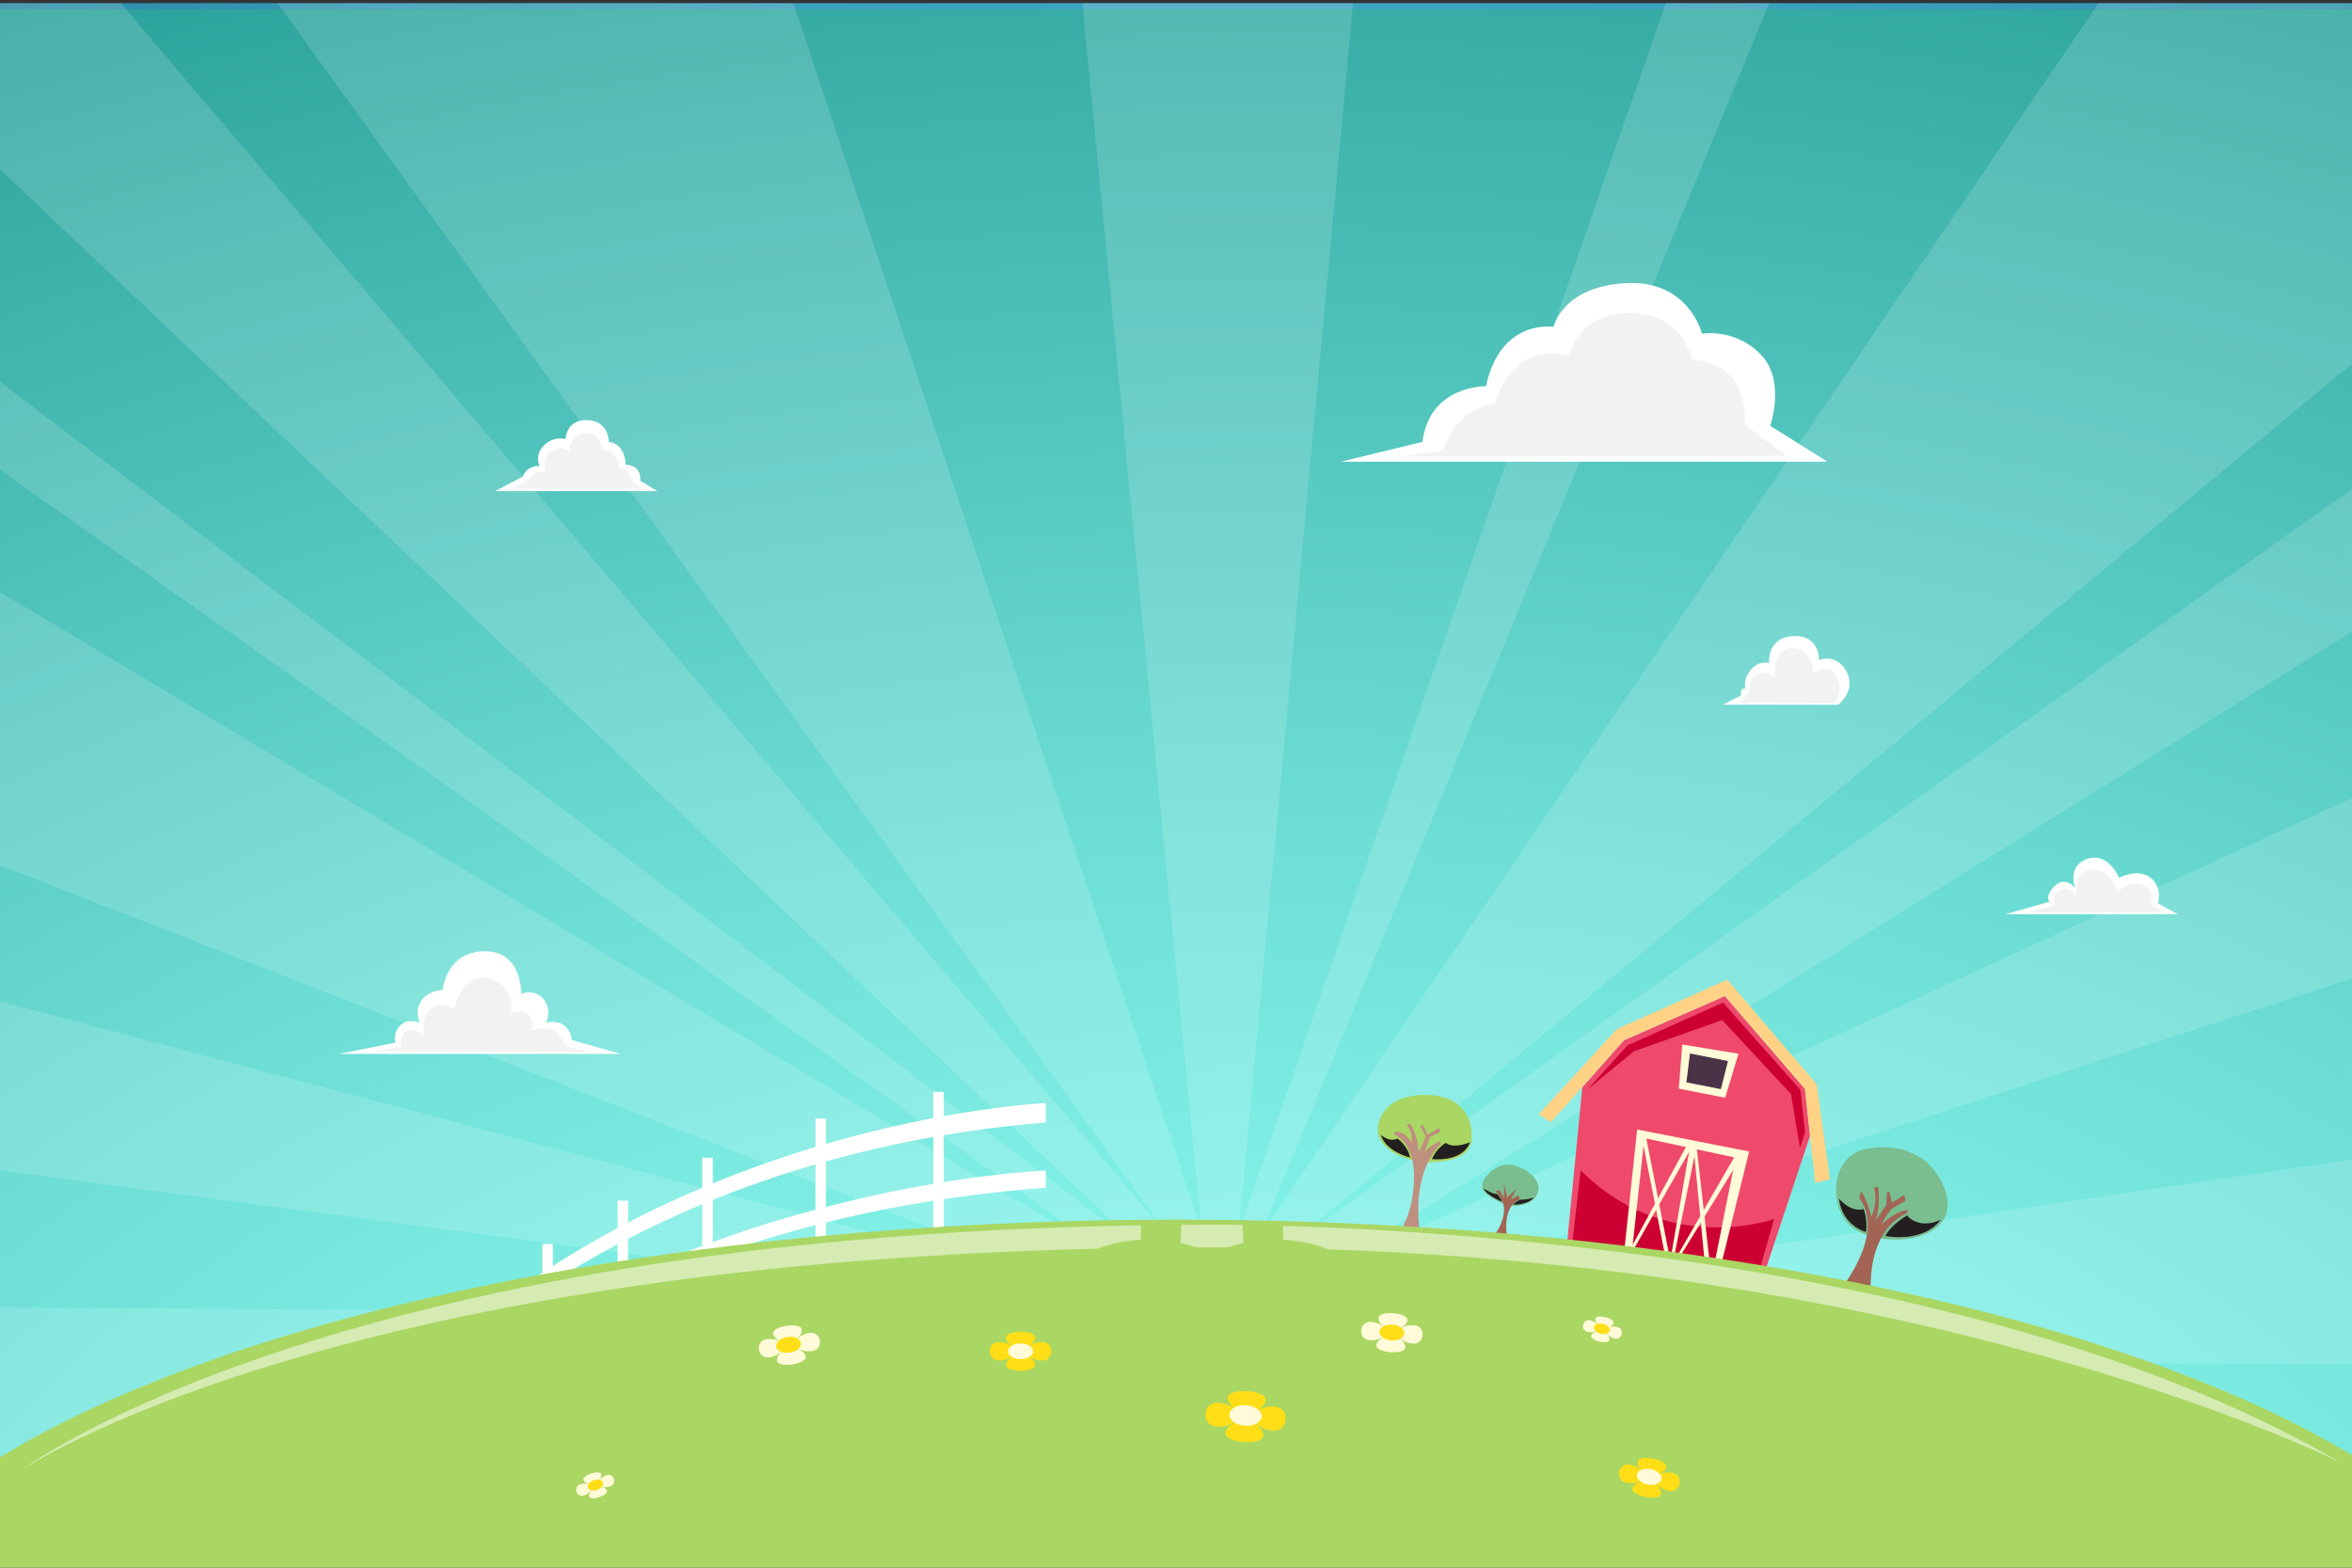 <?xml version="1.0" encoding="utf-8"?>
<!-- Generator: Adobe Illustrator 16.0.0, SVG Export Plug-In . SVG Version: 6.00 Build 0)  -->
<!DOCTYPE svg PUBLIC "-//W3C//DTD SVG 1.1//EN" "http://www.w3.org/Graphics/SVG/1.1/DTD/svg11.dtd">
<svg version="1.1" id="Layer_1" xmlns="http://www.w3.org/2000/svg" xmlns:xlink="http://www.w3.org/1999/xlink" x="0px" y="0px"
	 width="750px" height="500px" viewBox="0 0 750 500" enable-background="new 0 0 750 500" xml:space="preserve">
<rect x="0" y="0" width="750" height="500" fill="#333333" stroke="none"/>
<g>
	
		<radialGradient id="SVGID_1_" cx="636.431" cy="-110.072" r="757.446" gradientTransform="matrix(1.5 0 0 -1 -552.525 501)" gradientUnits="userSpaceOnUse">
		<stop  offset="0.235" style="stop-color:#F8DE6C"/>
		<stop  offset="0.302" style="stop-color:#C6EEAE"/>
		<stop  offset="0.36" style="stop-color:#A0FAE1"/>
		<stop  offset="0.389" style="stop-color:#91FFF5"/>
		<stop  offset="0.468" style="stop-color:#87F5F0"/>
		<stop  offset="0.601" style="stop-color:#6EDBE2"/>
		<stop  offset="0.764" style="stop-color:#46B2CC"/>
		<stop  offset="0.968" style="stop-color:#1A6D8C"/>
	</radialGradient>
	<path fill="url(#SVGID_1_)" d="M749.992,464.785V1H-0.017v463.785C73.88,419.543,214.118,389,374.988,389
		C535.86,389,676.1,419.543,749.992,464.785z"/>
	
		<radialGradient id="SVGID_2_" cx="636.431" cy="-112.072" r="757.446" gradientTransform="matrix(1.5 0 0 -1 -552.525 501)" gradientUnits="userSpaceOnUse">
		<stop  offset="0.046" style="stop-color:#F8DE6C"/>
		<stop  offset="0.077" style="stop-color:#C6EEAE"/>
		<stop  offset="0.104" style="stop-color:#A0FAE1"/>
		<stop  offset="0.117" style="stop-color:#91FFF5"/>
		<stop  offset="0.246" style="stop-color:#87F6EC"/>
		<stop  offset="0.463" style="stop-color:#6DDED5"/>
		<stop  offset="0.74" style="stop-color:#42B7AF"/>
		<stop  offset="0.968" style="stop-color:#1A938C"/>
	</radialGradient>
	<path fill="url(#SVGID_2_)" d="M749.992,466.785V3H-0.017v463.785C73.88,421.543,214.118,391,374.988,391
		C535.86,391,676.1,421.543,749.992,466.785z"/>
	<polygon opacity="0.15" fill="#FFFFFF" enable-background="new    " points="397.535,423.016 312.24,445 -0.017,464.785 
		-0.017,416.994 347.987,419.334 0.004,373.324 -0.017,319.375 349.227,412.076 0.004,276 0.004,188.833 356.689,402.232 
		-0.017,149.795 -0.017,121.778 363.432,397.871 -0.017,54 -0.017,1 38.486,1 372.788,394.367 88.484,1 252.987,1 383.148,392.584 
		345.135,1 431.476,1 395.051,392.584 531.192,1 564.178,1 401.641,394.477 669.18,1 749.992,1 749.992,116 410.388,397.76 
		750.014,155.872 749.992,201.549 421.155,405.982 750.014,254.5 749.992,312 426.057,417.666 749.992,369.834 749.992,435.125 
		418.768,433.736 	"/>
	<path fill="#AAD663" d="M594.957,425.791c0,0-0.818,4.402,1.043,6.709c1.859,2.305,9,3.416,10.207,0
		c1.209-3.418-0.957-7.5-3.207-8.625S596.416,422.166,594.957,425.791z"/>
	<path fill="#AAD663" d="M455.791,349.25c-4.551-0.273-13.584,0.582-16.084,8.582s8.084,12.752,15.668,12.834
		c7.582,0.084,13.666-2,13.916-7.334C469.541,358,467.592,349.959,455.791,349.25z"/>
	<path fill="#7ABD8F" d="M480.612,384.475c0,0-6.563-2.563-7.813-5.188s3.438-7.563,7.5-7.813c4.063-0.25,10.313,3.375,10.313,7.5
		S485.55,385.162,480.612,384.475z"/>
	<path fill="#7ABD8F" d="M610.521,368.229c0,0-5.789-3.748-15.6-1.769c-9.81,1.979-12.142,15.106-6.288,22.988
		c5.854,7.879,27.54,8.446,31.729-1.733C623.299,380.575,616.101,370.173,610.521,368.229z"/>
	<path fill="#A36454" d="M585.861,412.619c0,0,15.953-18.633,7.049-30.501l0.558-2.32c0,0,2.4,3.922,3.212,8.354
		c0,0,2.246-4.014,0.958-9.359l1.216-0.293c0,0,1.003,5.761-0.841,10.919l3.521-5.136l0.186-4.031l0.729-0.176l0.85,3.523
		l3.901-2.482l0.438,1.822l-4.174,2.42c0,0-1.71,1.44-3.5,5.217c0,0,3.489-3.842,8.377-4.721l-0.362,1.16
		c0,0-12.829,4.119-11.364,26.997L585.861,412.619z"/>
	<path fill="#BF8F80" d="M591.582,439.5c0,0,5.5-2.688,6-10.063h1.063c0,0,0.063,0.625-0.625,2.625c0,0,1.47-2.031,4.75-2.234v0.547
		c0,0-2.125,0.25-3.875,2.125c0,0,1-0.5,2.375-0.375l-0.172,0.859c0,0-5.078,1.141-6.641,7.828L591.582,439.5z"/>
	<path fill="#BF8F80" d="M444.875,394.666c0,0,5.5-5,6-18s-6.418-14.75-6.418-14.75l0.584-1c0,0,2.584-0.416,5.166,3.5
		c0,0,0.418-3.084-1.582-5.584l0.916-0.5c0,0,2.5,2.918,2.834,9.084c0,0,1.416-2.582,2.25-5l-1.75-3.334l0.916-0.25l1.5,3.084
		l3.5-2.166l0.584,1.166l-3.418,1.75l-1.666,4.834c0,0,2.084-2.584,5.084-3.5v0.916c0,0-10.002,8.418-6.334,30.334L444.875,394.666z
		"/>
	<path fill="#A36454" d="M480.612,395.225v-0.313c-1.75-10.813,4.063-12.5,4.063-12.5l-0.5-1.125l-2.438,1.313l1.875-3.438l-3,2.75
		l-0.996-4.438v4.625l-1.533-2.563l-1.096,0.438c0,0,3.125,2.875,2.563,7c-0.562,4.125-3,6.75-3,6.75L480.612,395.225z"/>
	<path fill="#BF8F80" d="M466.707,391.25"/>
	<path fill="#FFFFFF" d="M639.415,291.604h55l-6.334-3.5c0,0,1.668-5-2.332-8.168c-4-3.166-10,0-10,0s-3.502-8.332-10.168-6
		c-6.666,2.334-3.832,9.334-3.832,9.334s-3-4.078-6.5-0.705c-3.5,3.371-1.709,5.039-1.709,5.039L639.415,291.604z"/>
	<path fill="#FFFFFF" d="M582.727,147.252l-18.26-11.453c0,0,5.146-14.606-3.151-22.907c-8.302-8.3-18.593-6.473-18.593-6.473
		s-4.147-17.264-24.397-16.102c-20.252,1.163-22.906,13.943-22.906,13.943s-16.93-2.821-21.576,18.922
		c0,0-18.014-0.373-20.254,17.761l-26.061,6.308L582.727,147.252L582.727,147.252z"/>
	<path fill="#FFFFFF" d="M586.209,224.752c0,0,6.102-4.846,2.373-10.949c-3.404-5.575-8.541-3.301-8.541-3.301
		s0.354-8.479-8.916-7.583c-7.742,0.749-7,8.583-7,8.583s-3.5-1.038-6,2.314s-1.5,5.77-1.5,5.77s-1.75-0.584-1.5,2.25l-5.666,2.916
		H586.209z"/>
	<path fill="#FFFFFF" d="M157.851,156.632h51.752l-5.459-3.299c0,0,0.796-4.891-4.664-5.118c0,0,0.229-6.482-5.346-7.279
		c0,0,0.114-6.711-6.824-6.938s-6.938,6.028-6.938,6.028s-3.754-1.138-6.938,2.047c-3.185,3.185-1.364,6.597-1.364,6.597
		s-3.64-0.683-5.46,3.412L157.851,156.632z"/>
	<path fill="#FFFFFF" d="M108.018,336.131l18.059-3.59c0,0-0.924-3.283,1.744-5.645c2.668-2.359,6.156-0.615,6.156-0.615
		s-2.381-4.359,1.099-8.008c2.384-2.5,6.083-2.56,6.083-2.56s1.026-12.108,13.236-12.313s11.799,13.545,11.799,13.545
		s4.57-1.762,7.219,1.842c2.735,3.721,0.682,7.393,0.682,7.393s7.079-2.053,8.311,5.539l15.493,4.412H108.018L108.018,336.131z"/>
	<path fill="#FFFFFF" d="M128.975,458.5c0,0,65.785-69.5,204.482-79.668v-5.508c0,0-120.572,4.676-204.5,80.176L128.975,458.5z"/>
	<path fill="#FFFFFF" d="M128.975,447.488c0,0,65.785-78.066,204.482-89.488v-6.186c0,0-120.572,5.25-204.5,90.059L128.975,447.488z
		"/>
	<rect x="133.625" y="428.334" fill="#FFFFFF" width="3.332" height="43"/>
	<rect x="151.291" y="412.418" fill="#FFFFFF" width="3.334" height="43"/>
	<rect x="172.957" y="396.73" fill="#FFFFFF" width="3.334" height="43"/>
	<rect x="196.957" y="382.926" fill="#FFFFFF" width="3.334" height="43"/>
	<rect x="223.957" y="369.25" fill="#FFFFFF" width="3.334" height="47.73"/>
	<rect x="260.041" y="356.75" fill="#FFFFFF" width="3.333" height="47.676"/>
	<rect x="297.624" y="348.25" fill="#FFFFFF" width="3.333" height="50.15"/>
	<g>
		<polygon fill="#EF4A6B" points="499.269,401.036 504.567,346.807 517.843,331.773 550.002,317.691 575.537,347.255 
			577.179,362.249 560.28,413.14 		"/>
		<path fill="#CC0033" d="M504.039,373.271l-2.88,25.039c0,0,36.957,3.046,59.057,9.723l5.535-19.262
			C565.751,388.771,531.801,401.026,504.039,373.271z"/>
		<polygon fill="#FFD286" points="494.555,357.961 517.843,331.773 550.002,317.691 575.537,347.255 578.823,377.284 
			583.519,376.143 579.324,345.855 550.771,312.451 515.53,328.254 490.708,355.365 		"/>
		<polygon fill="#FFFAD7" points="535.335,347.212 536.436,333.134 554.362,336.076 550.114,350.121 		"/>
		<polygon fill="#4A3247" points="537.757,345.208 548.748,347.366 551.015,338.407 538.895,336.002 		"/>
		<polygon fill="#FFFAD7" points="517.532,402.854 522.048,360.234 557.775,367.266 547.574,408.494 545.762,407.809 
			553.449,369.234 524.363,362.999 519.847,404.217 		"/>
		<polygon fill="#FFFAD7" points="539.01,365.085 532.181,404.563 533.091,404.463 540.979,365.457 		"/>
		<polygon fill="#FFFAD7" points="540.174,367.305 544.082,407.619 545.762,407.809 541.061,366.201 		"/>
		<polygon fill="#FFFAD7" points="532.234,405.06 553.379,368.459 554.492,370.184 532.86,405.41 		"/>
		<polygon fill="#FFFAD7" points="517.554,402.641 538.283,364.578 539.506,365.784 518.646,402.521 		"/>
		<polygon fill="#FFFAD7" points="524.742,361.869 533.091,404.463 531.947,405.51 523.416,362.014 		"/>
		<polygon fill="#CC0033" points="506.195,347.509 518.987,333.408 549.434,319.766 574.109,347.621 575.593,361.166 
			573.996,366.118 572.998,360.443 571.111,348.955 549.162,325.327 520.957,335.33 		"/>
	</g>
	<path fill="#AAD663" d="M751.106,501v-36.215C677.104,419.543,536.658,389,375.551,389C214.445,389,74,419.543-0.004,464.785V501
		H751.106z"/>
	<g>
		<g>
			<path fill="#FFFAD7" d="M444.334,418.84c-2.307-0.172-4.66,0.264-4.75,1.461c-0.133,1.752,1.893,2.877,1.893,2.877l2.503,0.207
				l2.504,0.187c0,0,2.174-0.797,2.315-2.547C448.896,419.826,446.639,419.029,444.334,418.84z"/>
			<path fill="#FFFAD7" d="M443.359,431.271c2.307,0.172,4.659-0.263,4.752-1.462c0.131-1.75-1.894-2.875-1.894-2.875l-2.502-0.207
				l-2.504-0.186c0,0-2.176,0.797-2.315,2.547C438.799,430.287,441.055,431.084,443.359,431.271z"/>
		</g>
		<g>
			<path fill="#FFFAD7" d="M453.643,425.824c0.104-1.463-0.754-3.004-2.641-3.148c-2.76-0.213-4.377,1-4.377,1l-0.141,1.586
				l-0.109,1.59c0,0,1.41,1.451,4.17,1.671C452.432,428.672,453.518,427.285,453.643,425.824z"/>
			<path fill="#FFFAD7" d="M434.053,424.289c-0.104,1.465,0.754,3.002,2.642,3.148c2.76,0.213,4.379-1.003,4.379-1.003l0.141-1.586
				l0.107-1.59c0,0-1.41-1.449-4.168-1.668C435.266,421.439,434.178,422.828,434.053,424.289z"/>
		</g>
		
			<ellipse transform="matrix(0.078 -0.997 0.997 0.078 -14.544 834.338)" fill="#FFDE17" cx="443.832" cy="425.033" rx="2.515" ry="3.963"/>
	</g>
	<g>
		<g>
			<path fill="#FFFAD7" d="M511.916,420.102c-1.445-0.35-2.988-0.319-3.17,0.433c-0.269,1.098,0.899,2.024,0.899,2.024l1.568,0.394
				l1.57,0.381c0,0,1.465-0.279,1.737-1.375C514.711,421.205,513.361,420.463,511.916,420.102z"/>
			<path fill="#FFFAD7" d="M509.996,427.896c1.447,0.352,2.988,0.321,3.172-0.433c0.266-1.096-0.902-2.022-0.902-2.022l-1.565-0.394
				l-1.572-0.381c0,0-1.465,0.279-1.736,1.375C507.203,426.793,508.553,427.535,509.996,427.896z"/>
		</g>
		<g>
			<path fill="#FFFAD7" d="M517.1,425.512c0.22-0.918-0.164-1.985-1.35-2.274c-1.729-0.425-2.885,0.178-2.885,0.178l-0.256,0.992
				l-0.234,0.998c0,0,0.744,1.069,2.473,1.498C516.031,427.195,516.865,426.428,517.1,425.512z"/>
			<path fill="#FFFAD7" d="M504.814,422.486c-0.22,0.92,0.163,1.985,1.35,2.276c1.729,0.425,2.885-0.178,2.885-0.178l0.256-0.994
				l0.234-0.998c0,0-0.744-1.067-2.473-1.496C505.885,420.805,505.049,421.572,504.814,422.486z"/>
		</g>
		
			<ellipse transform="matrix(0.239 -0.971 0.971 0.239 -23.018 818.584)" fill="#FFDE17" cx="510.929" cy="423.983" rx="1.62" ry="2.551"/>
	</g>
	<g>
		<g>
			<path fill="#FFFAD7" d="M250.814,422.844c-2.286,0.347-4.484,1.293-4.305,2.48c0.26,1.735,2.483,2.385,2.483,2.385l2.485-0.355
				l2.482-0.377c0,0,1.943-1.26,1.693-2.998C255.482,422.791,253.104,422.516,250.814,422.844z"/>
			<path fill="#FFFAD7" d="M252.631,435.18c2.286-0.344,4.484-1.291,4.307-2.479c-0.262-1.734-2.484-2.383-2.484-2.383l-2.486,0.354
				l-2.482,0.377c0,0-1.942,1.26-1.691,2.996C247.965,435.234,250.342,435.51,252.631,435.18z"/>
		</g>
		<g>
			<path fill="#FFFAD7" d="M261.444,427.582c-0.226-1.449-1.403-2.76-3.275-2.482c-2.737,0.406-4.046,1.949-4.046,1.949l0.216,1.578
				l0.249,1.574c0,0,1.696,1.1,4.436,0.701C260.896,430.629,261.646,429.035,261.444,427.582z"/>
			<path fill="#FFFAD7" d="M242.002,430.443c0.227,1.448,1.403,2.76,3.276,2.481c2.737-0.408,4.046-1.951,4.046-1.951l-0.216-1.577
				l-0.249-1.572c0,0-1.697-1.103-4.436-0.701C242.552,427.396,241.801,428.99,242.002,430.443z"/>
		</g>
		
			<ellipse transform="matrix(-0.146 -0.989 0.989 -0.146 -136.084 740.484)" fill="#FFDE17" cx="251.702" cy="429.003" rx="2.514" ry="3.963"/>
	</g>
	<g>
		<g>
			<path fill="#FFFAD7" d="M188.48,469.965c-1.399,0.49-2.67,1.351-2.416,2.076c0.373,1.063,1.85,1.205,1.85,1.205l1.523-0.521
				l1.519-0.534c0,0,1.073-1.025,0.708-2.091C191.414,469.371,189.883,469.482,188.48,469.965z"/>
			<path fill="#FFFAD7" d="M191.1,477.518c1.399-0.491,2.67-1.352,2.416-2.077c-0.372-1.063-1.85-1.203-1.85-1.203l-1.523,0.52
				l-1.519,0.535c0,0-1.073,1.025-0.707,2.09C188.168,478.109,189.697,477.998,191.1,477.518z"/>
		</g>
		<g>
			<path fill="#FFFAD7" d="M195.742,471.676c-0.315-0.887-1.214-1.569-2.359-1.172c-1.676,0.584-2.315,1.713-2.315,1.713
				l0.325,0.969l0.344,0.959c0,0,1.201,0.492,2.879-0.088C195.762,473.66,196.043,472.568,195.742,471.676z"/>
			<path fill="#FFFAD7" d="M183.839,475.805c0.315,0.888,1.214,1.57,2.36,1.172c1.676-0.584,2.314-1.713,2.314-1.713l-0.324-0.969
				l-0.346-0.961c0,0-1.2-0.49-2.877,0.09C183.82,473.82,183.537,474.912,183.839,475.805z"/>
		</g>
		
			<ellipse transform="matrix(-0.328 -0.945 0.945 -0.328 -195.55 808.351)" fill="#FFDE17" cx="189.762" cy="473.734" rx="1.613" ry="2.541"/>
	</g>
	<g>
		<g>
			<path fill="#FFDE17" d="M397.752,443.703c-3.012-0.197-6.08,0.402-6.182,1.967c-0.15,2.287,2.506,3.73,2.506,3.73l3.268,0.237
				l3.271,0.211c0,0,2.826-1.065,2.992-3.354C403.719,444.932,400.762,443.92,397.752,443.703z"/>
			<path fill="#FFDE17" d="M396.637,459.939c3.013,0.196,6.078-0.398,6.181-1.966c0.151-2.286-2.505-3.729-2.505-3.729l-3.27-0.238
				l-3.27-0.211c0,0-2.828,1.064-2.992,3.353C390.67,458.713,393.625,459.725,396.637,459.939z"/>
		</g>
		<g>
			<path fill="#FFDE17" d="M409.99,452.701c0.115-1.91-1.021-3.91-3.486-4.074c-3.604-0.246-5.701,1.359-5.701,1.359l-0.164,2.071
				l-0.123,2.076c0,0,1.859,1.875,5.464,2.127C408.443,456.436,409.842,454.611,409.99,452.701z"/>
			<path fill="#FFDE17" d="M384.398,450.943c-0.115,1.912,1.021,3.909,3.487,4.075c3.604,0.244,5.701-1.36,5.701-1.36l0.164-2.072
				l0.121-2.076c0,0-1.859-1.877-5.463-2.127C385.947,447.209,384.545,449.035,384.398,450.943z"/>
		</g>
		
			<ellipse transform="matrix(0.068 -0.998 0.998 0.068 -80.72 817.121)" fill="#FFFAD7" cx="397.19" cy="451.785" rx="3.282" ry="5.171"/>
	</g>
	<g>
		<g>
			<path fill="#FFDE17" d="M325.447,424.744c-2.313,0.008-4.625,0.625-4.621,1.826c0.004,1.756,2.108,2.721,2.108,2.721l2.513,0.01
				l2.51-0.01c0,0,2.105-0.965,2.111-2.721C330.072,425.369,327.76,424.752,325.447,424.744z"/>
			<path fill="#FFDE17" d="M325.447,437.213c2.313-0.008,4.625-0.625,4.621-1.828c-0.007-1.754-2.111-2.719-2.111-2.719l-2.51-0.01
				l-2.513,0.01c0,0-2.104,0.965-2.108,2.719C320.822,436.586,323.135,437.205,325.447,437.213z"/>
		</g>
		<g>
			<path fill="#FFDE17" d="M335.273,430.979c-0.013-1.467-0.986-2.936-2.88-2.932c-2.768,0.002-4.286,1.338-4.286,1.338
				l-0.017,1.594l0.017,1.595c0,0,1.52,1.334,4.286,1.338C334.287,433.912,335.262,432.445,335.273,430.979z"/>
			<path fill="#FFDE17" d="M315.621,430.979c0.014,1.468,0.986,2.935,2.881,2.933c2.766-0.004,4.285-1.338,4.285-1.338l0.018-1.595
				l-0.018-1.594c0,0-1.521-1.336-4.285-1.338C316.609,428.043,315.633,429.512,315.621,430.979z"/>
		</g>
		<ellipse fill="#FFFAD7" cx="325.447" cy="430.979" rx="3.963" ry="2.514"/>
	</g>
	<g>
		<g>
			<path fill="#FFDE17" d="M527.145,465.213c-2.271-0.432-4.659-0.266-4.885,0.914c-0.33,1.725,1.556,3.072,1.556,3.072l2.463,0.488
				l2.467,0.467c0,0,2.25-0.545,2.59-2.269C531.566,466.709,529.414,465.66,527.145,465.213z"/>
			<path fill="#FFDE17" d="M524.77,477.453c2.273,0.434,4.66,0.268,4.886-0.914c0.33-1.723-1.554-3.07-1.554-3.07l-2.463-0.487
				l-2.467-0.468c0,0-2.252,0.545-2.59,2.267C520.35,475.959,522.502,477.006,524.77,477.453z"/>
		</g>
		<g>
			<path fill="#FFDE17" d="M535.604,473.205c0.269-1.443-0.407-3.07-2.268-3.428c-2.717-0.523-4.463,0.5-4.463,0.5l-0.32,1.561
				l-0.287,1.566c0,0,1.238,1.6,3.953,2.131C534.076,475.896,535.313,474.643,535.604,473.205z"/>
			<path fill="#FFDE17" d="M516.313,469.463c-0.268,1.443,0.408,3.068,2.269,3.428c2.717,0.521,4.463-0.498,4.463-0.498l0.32-1.563
				l0.285-1.566c0,0-1.236-1.602-3.951-2.131C517.84,466.77,516.604,468.025,516.313,469.463z"/>
		</g>
		
			<ellipse transform="matrix(0.19 -0.982 0.982 0.19 -36.904 897.952)" fill="#FFFAD7" cx="525.949" cy="471.35" rx="2.516" ry="3.963"/>
	</g>
	<g opacity="0.5">
		<path fill="#FFFFFF" d="M391.178,397.867l5.313-1.461l-0.237-5.75c-5.593-0.082-8.674-0.063-8.674-0.063
			c-3.667,0-7.287,0.021-10.896,0.048l-0.235,5.766l5.299,1.457"/>
		<path fill="#FFFFFF" d="M409.11,390.949v4.424c0,0,8.158,0.381,14.374,3.113c202.324,6.899,323.095,68.133,323.095,68.133
			C639.528,403.434,468.88,392.74,409.11,390.949z"/>
		<path fill="#FFFFFF" d="M363.828,395.373v-4.578C103.84,395.076,6.987,468.797,6.987,468.797s95.335-64.69,343-70.529
			C356.122,395.738,363.828,395.373,363.828,395.373z"/>
	</g>
	<path fill="#F1F2F2" d="M446.125,145.667l14.166-2c0,0,3.334-13.333,16.5-14.833c0,0,4.35-20.146,23.5-15.333
		c0,0,2.668-13.833,19.668-13.667s19.666,15,19.666,15s17.512-0.854,16.834,20.667l13.166,9.833L446.125,145.667z"/>
	<path fill="#F1F2F2" d="M204.874,155.875h-42.188l4.938-1.938c0,0,2.563-4,6.375-3.563c0,0-1.813-4.375,2.25-6.563
		s5.25,0.5,5.25,0.5s-0.313-5.688,5.063-6.125c3.854-0.313,5.375,2.813,5.688,5.313c0,0,4.5-0.125,5.188,5.563
		c0,0,3.313,0.313,3.875,4.25L204.874,155.875z"/>
	<path fill="#F1F2F2" d="M119.625,335.225l8.416-1.5c0,0-0.75-3.418,1.334-4.75c2.082-1.334,6,1,6,1s-1.334-5.166,1.916-8.084
		c3.25-2.916,7.5-0.166,7.5-0.166s2.166-10.082,9.166-9.916s10.251,6.748,8.918,11.416c0,0,4.416-1.584,5.666,0.5
		s1.75,2.416,0.666,5.166c0,0,5.918-2.5,8.584,0.75s2.5,4.168,2.5,4.168l7.916,1.666L119.625,335.225z"/>
	<path fill="#F1F2F2" d="M647.165,290.997l8.063-2.375c0,0-1.063-2.375,0.938-4.188c2.001-1.813,4.75-1,5.938,1.5
		c0,0-1.188-6.438,3.313-8.25c4.501-1.812,9.625,3.5,9.625,6.813c0,0,4.438-3.875,8-2.375c3.562,1.5,3.125,4.25,2.875,6.625
		l4.438,2.063L647.165,290.997z"/>
	<path fill="#F1F2F2" d="M584.813,224.275c0.013-0.012,0.023-0.023,0.035-0.035c2.047-2.19,2.498-5.789,0.359-9.248
		c-2.15-3.477-6.988-0.143-6.988-0.143s-0.106-7.956-6.594-8.207s-5.627,9.497-5.627,9.497s-2.975-2.724-5.986-0.968
		c-3.01,1.756-2.147,5.877-2.147,5.877c-1.791,0.215-1.398,1.828-1.398,1.828l-2.617,1.184L584.813,224.275z"/>
	<path fill="#231F20" d="M608.054,387.682c0,0-5.18,3.049-6.827,6.531c0,0,11.904,2.446,17.608-5.188
		C618.835,389.025,612.541,392.428,608.054,387.682z"/>
	<path fill="#231F20" d="M594.275,385.646c0,0,1.379,3.588,0.727,7.281c0,0-7.533-1.912-8.611-10.652
		C586.391,382.275,589.976,386.747,594.275,385.646z"/>
	<path fill="#231F20" d="M461.02,364.5c0,0-3.125,1.875-4.375,5.188c0,0,9.625,1.188,12.125-5.375
		C468.77,364.313,463.582,366.563,461.02,364.5z"/>
	<path fill="#231F20" d="M445.645,363.125c0,0,3.313,2.375,4,6.063c0,0-7.813-1.875-9.313-7.25
		C440.332,361.938,442.895,364.438,445.645,363.125z"/>
	<path fill="#231F20" d="M477.337,380.766c0,0,1.25,1.234,1.578,2.5c0,0-4.953-2.031-5.844-4.203
		C473.071,379.063,476.431,381.125,477.337,380.766z"/>
	<path fill="#231F20" d="M484.813,382.635c0,0-1.438,0.438-2.229,1.543c0,0,4.416,0.25,6.541-2.188
		C489.124,381.99,486.749,382.697,484.813,382.635z"/>
</g>
</svg>
